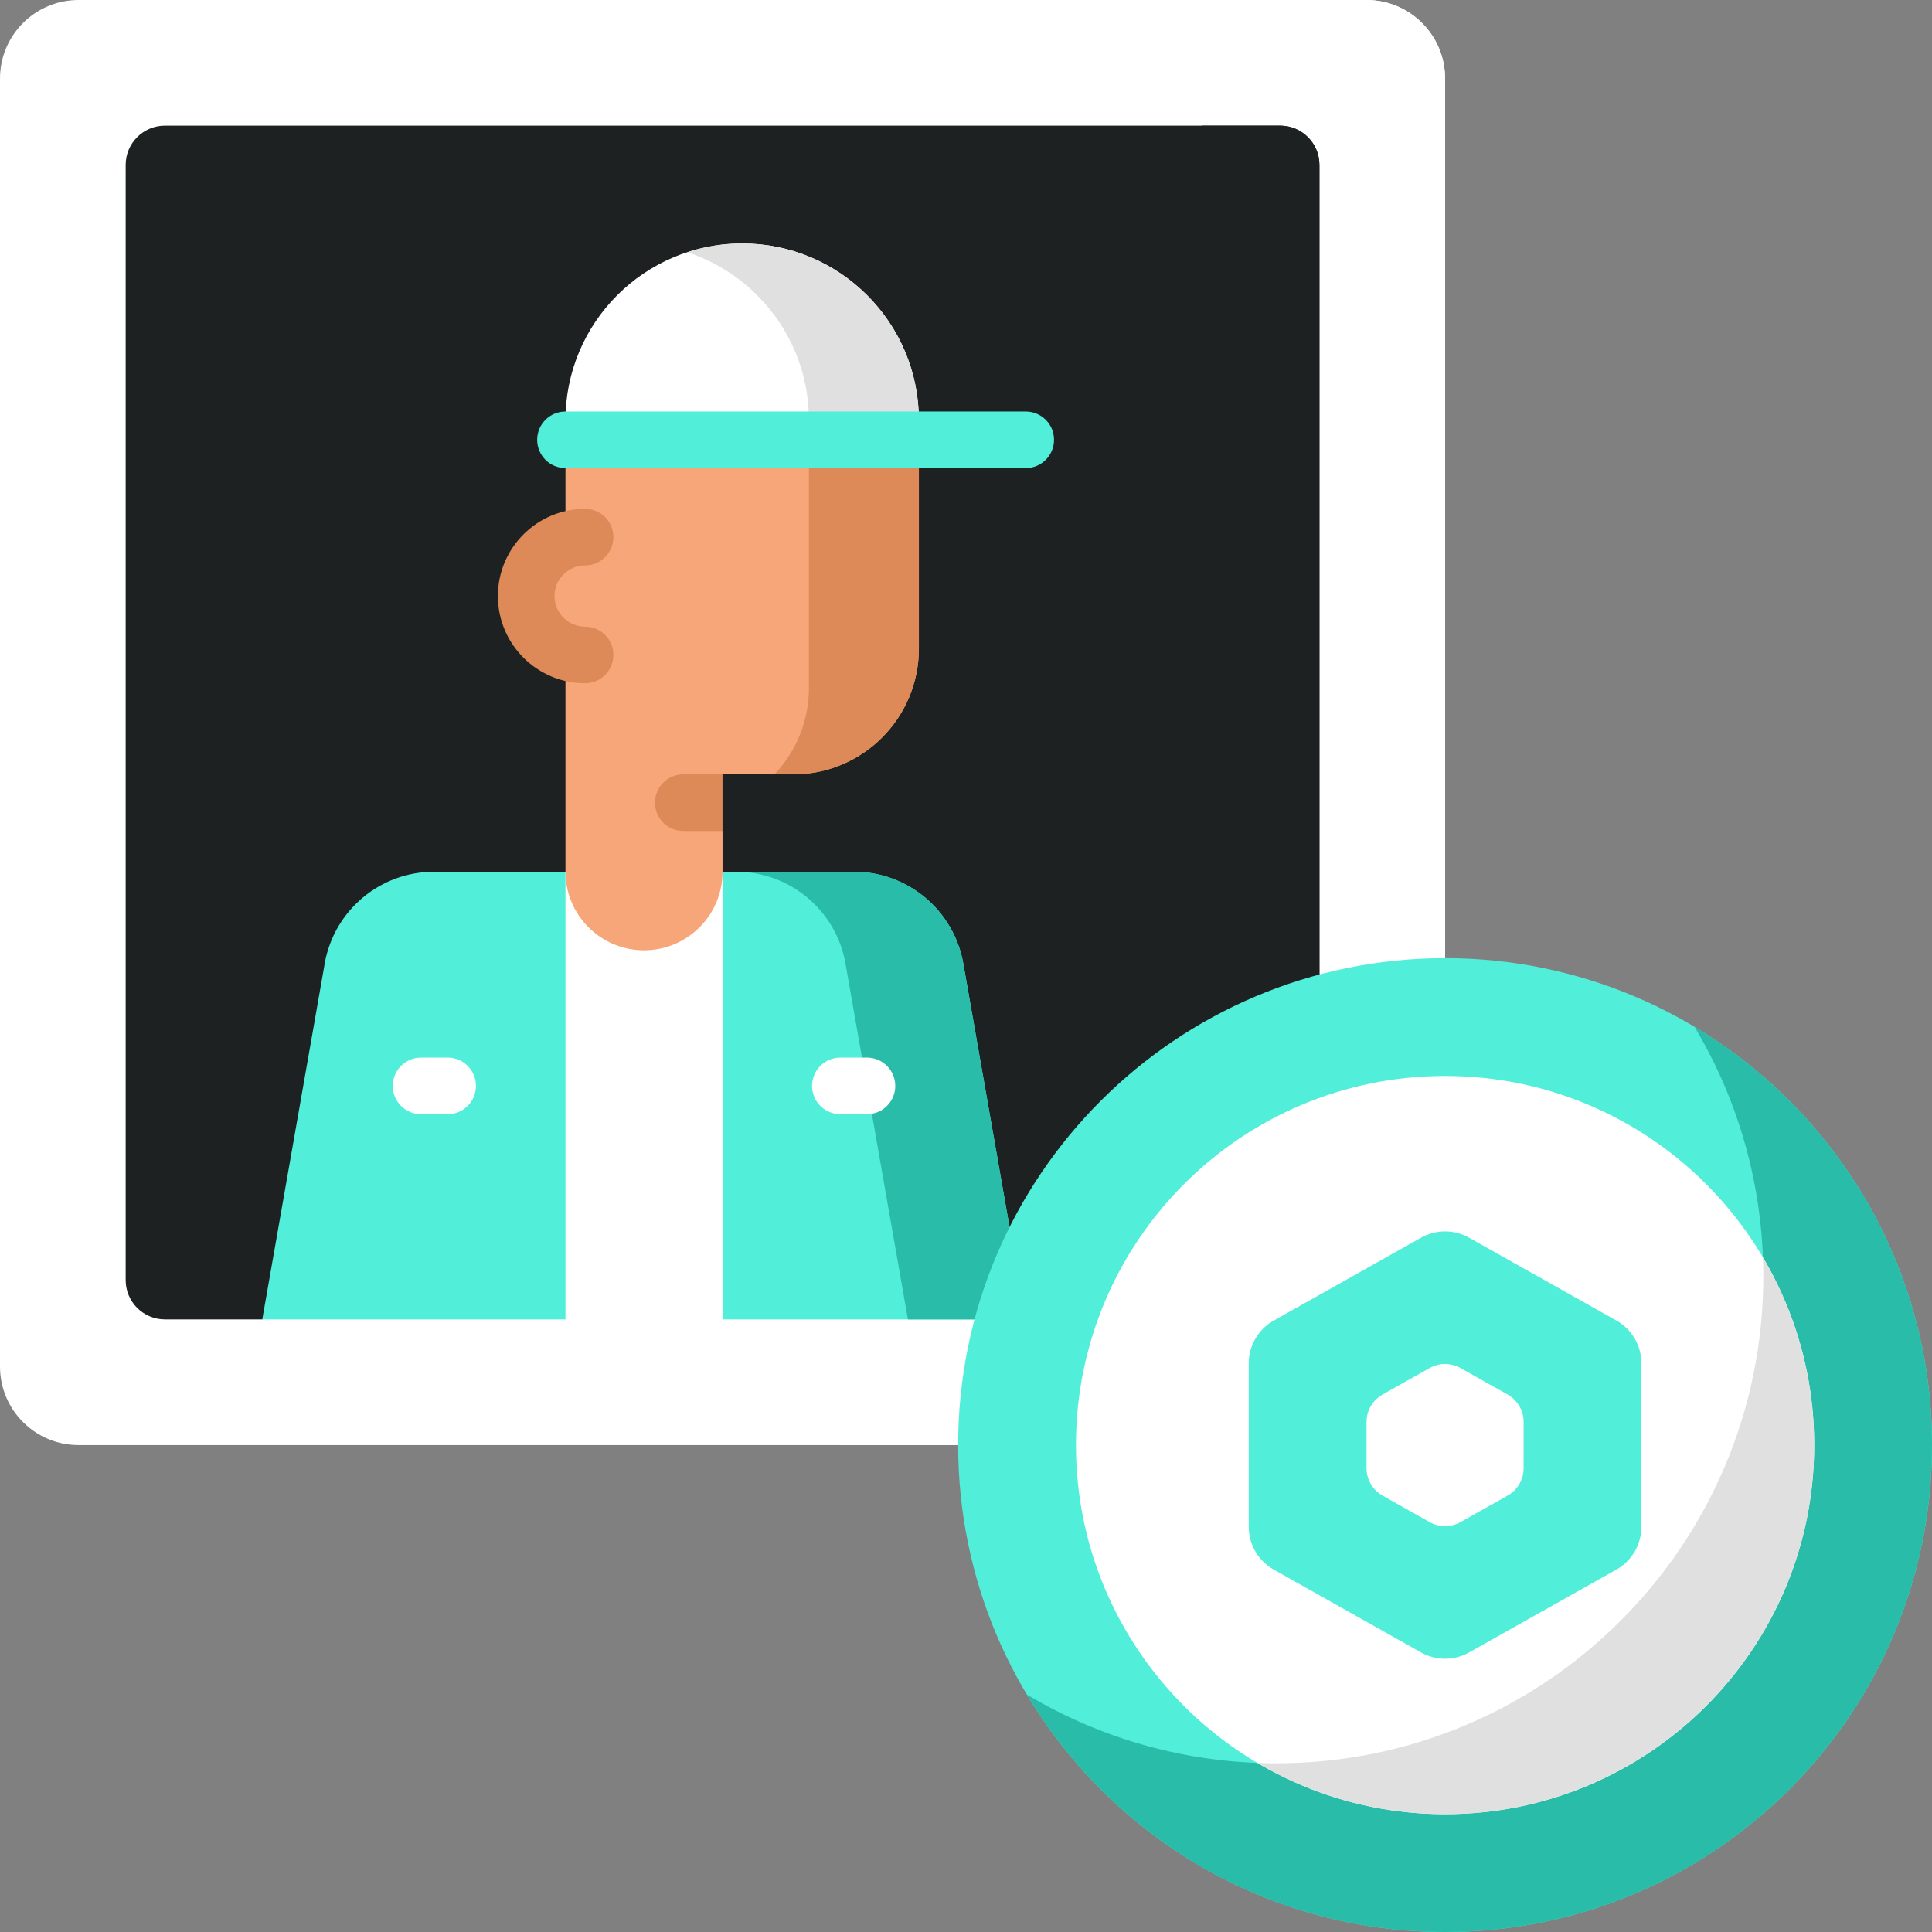 <svg width="129" height="129" viewBox="0 0 129 129" fill="none" xmlns="http://www.w3.org/2000/svg">
<rect x="0" y="0" width="129" height="129" fill="#808080" stroke="none"/>
<g clip-path="url(#clip0_481_671)">
<path d="M0 91.244V5.244C0 2.348 2.348 0 5.244 0H91.244C94.14 0 96.488 2.348 96.488 5.244V96.488H5.244C2.348 96.488 0 94.14 0 91.244Z" fill="white"/>
<path d="M88.622 0V52.941C88.622 55.181 87.14 57.139 84.993 57.778C68.311 62.741 56.11 78.216 56.11 96.488H96.488V5.244C96.488 2.348 94.14 0 91.244 0H88.622Z" fill="white"/>
<path d="M85.476 8.39H11.012C9.564 8.39 8.391 9.564 8.391 11.012V85.475C8.391 86.923 9.564 88.097 11.012 88.097H17.511L43.733 81.739L68.489 88.097H88.098V11.012C88.098 9.564 86.924 8.39 85.476 8.39Z" fill="#1E2121"/>
<path d="M85.476 8.39H80.232V57.86C80.232 58.854 79.675 59.772 78.783 60.209C68.633 65.182 60.867 74.289 57.687 85.323L68.489 88.097H88.097V11.012C88.097 9.564 86.924 8.39 85.476 8.39Z" fill="#1E2121"/>
<path d="M64.321 64.338C63.699 60.793 60.62 58.207 57.021 58.207H28.98C25.381 58.207 22.302 60.793 21.68 64.338L17.512 88.097H37.757L43.001 83.969L48.245 88.097H68.489L64.321 64.338Z" fill="#51EEDA"/>
<path d="M64.32 64.338C63.698 60.793 60.619 58.207 57.02 58.207H49.154C52.753 58.207 55.833 60.793 56.454 64.338L60.623 88.097H68.489L64.32 64.338Z" fill="#28BCA9"/>
<path d="M37.756 58.207H48.244V88.097H37.756V58.207Z" fill="white"/>
<path d="M37.757 29.366V36.094C36.23 36.635 35.135 38.087 35.135 39.798C35.135 41.51 36.23 42.962 37.757 43.503V58.207C37.757 61.103 40.104 63.451 43.001 63.451C45.897 63.451 48.244 61.103 48.244 58.207V55.483L46.492 53.593L48.244 51.704H52.964C57.598 51.704 61.354 47.947 61.354 43.313V29.366L37.757 29.366Z" fill="#F6A678"/>
<path d="M54.013 29.366V45.935C54.013 48.17 53.137 50.2 51.712 51.704H52.964C57.598 51.704 61.354 47.947 61.354 43.313V29.366L54.013 29.366Z" fill="#DD8958"/>
<path d="M61.353 29.366H37.756V28.055C37.756 21.539 43.038 16.256 49.555 16.256C56.071 16.256 61.353 21.539 61.353 28.055L61.353 29.366Z" fill="white"/>
<path d="M49.554 16.256C48.273 16.256 47.039 16.463 45.884 16.841C50.602 18.385 54.012 22.82 54.012 28.055V29.366H61.353V28.055C61.353 21.539 56.071 16.256 49.554 16.256Z" fill="#E0E0E0"/>
<path d="M96.488 129C114.444 129 129 114.444 129 96.488C129 78.532 114.444 63.976 96.488 63.976C78.532 63.976 63.976 78.532 63.976 96.488C63.976 114.444 78.532 129 96.488 129Z" fill="#51EEDA"/>
<path d="M113.147 68.564C116.06 73.437 117.736 79.134 117.736 85.224C117.736 103.18 103.18 117.736 85.224 117.736C79.134 117.736 73.437 116.06 68.564 113.147C74.242 122.641 84.621 129 96.488 129C114.444 129 129 114.444 129 96.488C129 84.621 122.642 74.241 113.147 68.564Z" fill="#28BCA9"/>
<path d="M96.488 121.134C110.1 121.134 121.134 110.099 121.134 96.488C121.134 82.876 110.1 71.841 96.488 71.841C82.876 71.841 71.842 82.876 71.842 96.488C71.842 110.099 82.876 121.134 96.488 121.134Z" fill="white"/>
<path d="M117.711 83.969C117.726 84.385 117.736 84.803 117.736 85.223C117.736 103.179 103.18 117.735 85.224 117.735C84.804 117.735 84.386 117.726 83.97 117.71C87.641 119.884 91.921 121.134 96.488 121.134C110.078 121.134 121.134 110.078 121.134 96.488C121.134 91.921 119.884 87.641 117.711 83.969Z" fill="#E0E0E0"/>
<path d="M109.597 101.945V91.03C109.597 90.449 109.443 89.878 109.149 89.376C108.855 88.874 108.434 88.459 107.927 88.174L98.094 82.643C97.604 82.367 97.05 82.222 96.488 82.222C95.925 82.222 95.371 82.367 94.881 82.643L85.049 88.174C84.542 88.459 84.12 88.874 83.826 89.376C83.533 89.878 83.378 90.449 83.378 91.03V101.945C83.378 102.527 83.533 103.098 83.826 103.6C84.12 104.102 84.542 104.517 85.049 104.802L94.881 110.332C95.371 110.608 95.925 110.753 96.488 110.753C97.05 110.753 97.604 110.608 98.094 110.332L107.927 104.802C108.434 104.517 108.855 104.102 109.149 103.6C109.443 103.098 109.597 102.527 109.597 101.945Z" fill="#51EEDA"/>
<path d="M91.244 98.035V94.941C91.244 94.569 91.343 94.203 91.531 93.882C91.719 93.561 91.989 93.295 92.313 93.113L95.46 91.343C95.774 91.166 96.128 91.074 96.488 91.074C96.848 91.074 97.203 91.166 97.516 91.343L100.663 93.113C100.987 93.295 101.257 93.561 101.445 93.882C101.633 94.203 101.732 94.569 101.732 94.941V98.035C101.732 98.407 101.633 98.773 101.445 99.094C101.257 99.415 100.987 99.681 100.663 99.863L97.516 101.633C97.203 101.81 96.848 101.902 96.488 101.902C96.128 101.902 95.774 101.81 95.46 101.633L92.313 99.863C91.989 99.681 91.719 99.415 91.531 99.094C91.343 98.773 91.244 98.407 91.244 98.035Z" fill="white"/>
<path d="M68.489 31.255H37.756C37.255 31.255 36.774 31.056 36.42 30.702C36.065 30.348 35.866 29.867 35.866 29.366C35.866 28.865 36.065 28.384 36.42 28.029C36.774 27.675 37.255 27.476 37.756 27.476H68.489C68.737 27.476 68.983 27.525 69.212 27.62C69.441 27.715 69.65 27.854 69.825 28.03C70.001 28.205 70.14 28.413 70.235 28.643C70.329 28.872 70.378 29.118 70.378 29.366C70.378 29.614 70.329 29.86 70.234 30.089C70.139 30.318 70 30.526 69.825 30.702C69.649 30.878 69.441 31.017 69.212 31.112C68.983 31.206 68.737 31.255 68.489 31.255Z" fill="#51EEDA"/>
<path d="M39.067 45.621C35.856 45.621 33.244 43.009 33.244 39.798C33.244 36.588 35.856 33.976 39.067 33.976C39.568 33.976 40.049 34.175 40.403 34.529C40.757 34.883 40.956 35.364 40.956 35.865C40.956 36.366 40.757 36.847 40.403 37.201C40.049 37.556 39.568 37.755 39.067 37.755C37.94 37.755 37.023 38.672 37.023 39.798C37.023 40.925 37.94 41.842 39.067 41.842C39.568 41.842 40.049 42.041 40.403 42.395C40.757 42.749 40.956 43.23 40.956 43.731C40.956 44.232 40.757 44.713 40.403 45.067C40.049 45.422 39.568 45.621 39.067 45.621ZM43.732 53.593C43.732 54.094 43.931 54.575 44.285 54.929C44.64 55.284 45.12 55.483 45.622 55.483H48.243V51.703H45.622C45.12 51.703 44.64 51.903 44.285 52.257C43.931 52.611 43.732 53.092 43.732 53.593Z" fill="#DD8958"/>
<path d="M57.888 74.395H56.11C55.609 74.395 55.128 74.196 54.774 73.842C54.419 73.488 54.22 73.007 54.22 72.506C54.22 72.005 54.419 71.524 54.774 71.17C55.128 70.815 55.609 70.616 56.11 70.616H57.888C58.389 70.616 58.87 70.815 59.224 71.17C59.578 71.524 59.778 72.005 59.778 72.506C59.778 73.007 59.578 73.488 59.224 73.842C58.87 74.196 58.389 74.395 57.888 74.395ZM29.89 74.395H28.112C27.611 74.395 27.131 74.196 26.776 73.842C26.422 73.488 26.223 73.007 26.223 72.506C26.223 72.005 26.422 71.524 26.776 71.17C27.131 70.815 27.611 70.616 28.112 70.616H29.89C30.392 70.616 30.872 70.815 31.227 71.17C31.581 71.524 31.78 72.005 31.78 72.506C31.78 73.007 31.581 73.488 31.227 73.842C30.872 74.196 30.392 74.395 29.89 74.395Z" fill="white"/>
</g>
<defs>
<clipPath id="clip0_481_671">
<rect width="129" height="129" fill="white"/>
</clipPath>
</defs>
</svg>
